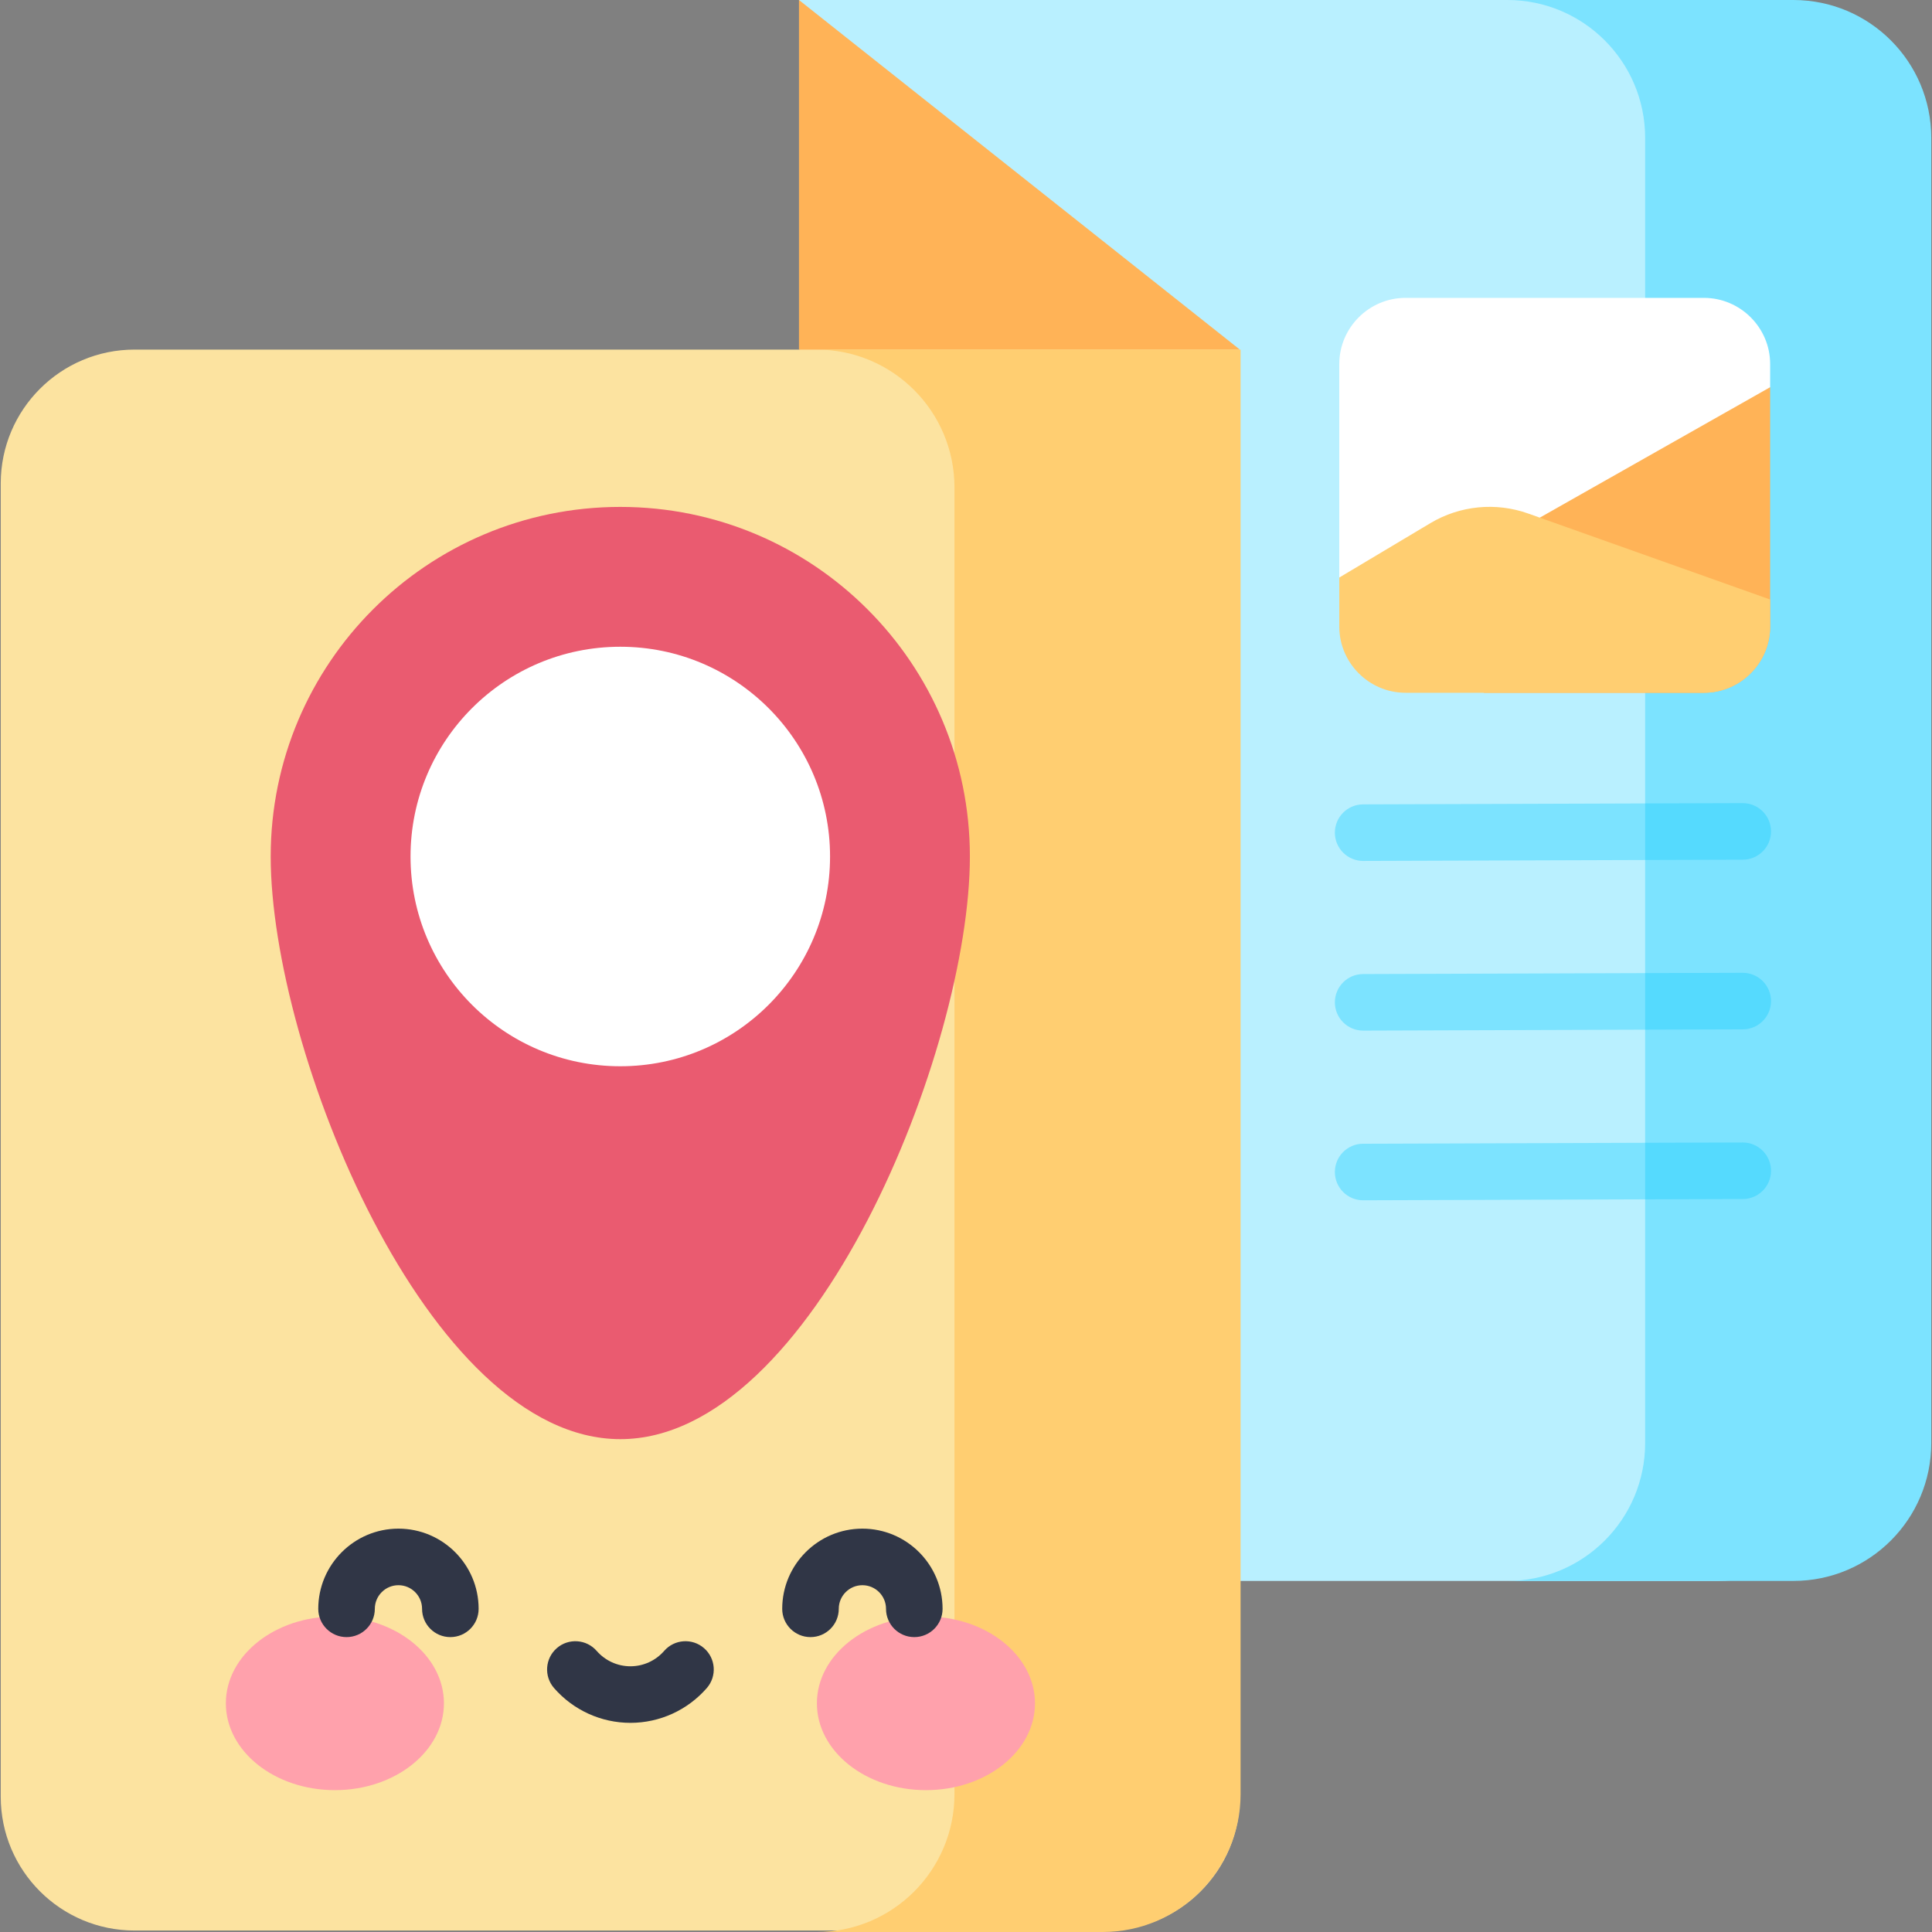 <svg id="Capa_1" enable-background="new 0 0 512.391 512.391" height="512" viewBox="0 0 512.391 512.391" width="512" xmlns="http://www.w3.org/2000/svg"><rect x="0" y="0" width="512.391" height="512.391" fill="#808080" stroke="none"/><g><g><path d="m455.624 0h-243.726l116.926 419.284h126.801c20.198 0 36.571-16.374 36.571-36.571v-346.142c0-20.197-16.374-36.571-36.572-36.571z" fill="#b9f0ff"/><path d="m211.898 92.716v-92.716l116.925 92.716-58.462 20z" fill="#ffb357"/><path d="m475.624 0h-75.881c20.198 0 36.571 16.374 36.571 36.571v346.141c0 20.198-16.374 36.571-36.571 36.571h75.881c20.198 0 36.571-16.374 36.571-36.571v-346.141c.001-20.197-16.373-36.571-36.571-36.571z" fill="#7ce3ff"/><path d="m293.323 512h-257.627c-19.606 0-35.5-15.894-35.5-35.5v-348.284c0-19.606 15.894-35.5 35.5-35.5h293.128v383.784c-.001 19.606-15.894 35.5-35.501 35.5z" fill="#fce3a0"/><g><path d="m469.466 96.55v6.14l-33.15 55.54-10.33 17.31-70.79-22.37v-56.62c0-9.65 7.9-17.55 17.55-17.55h79.15c9.67 0 17.57 7.9 17.57 17.55z" fill="#fff"/><path d="m469.466 102.69v63.48c0 9.66-7.9 17.56-17.57 17.56h-58.36l14.83-46.44 27.95-15.83z" fill="#ffb357"/><path d="m469.466 159v7.17c0 9.66-7.9 17.56-17.57 17.56h-79.15c-9.65 0-17.55-7.9-17.55-17.56v-13l24.17-14.43c7.83-4.67 17.34-5.6 25.92-2.55l31.03 11.03z" fill="#ffce71"/></g><g fill="#7ce3ff"><path d="m454.196 265.5-17.88 7.58-74.79.25c-4.14 0-7.5-3.35-7.5-7.5 0-4.14 3.36-7.5 7.5-7.5l74.79-.25z"/><path d="m455.969 220.5-19.654 7.58-74.79.25c-4.14 0-7.5-3.35-7.5-7.5 0-4.14 3.36-7.5 7.5-7.5l74.79-.25z"/><path d="m453.006 310.705-16.69 7.375-74.79.25c-4.14 0-7.5-3.35-7.5-7.5 0-4.14 3.36-7.5 7.5-7.5l74.79-.25z"/></g><g><g><ellipse cx="88.819" cy="451.741" fill="#ffa1ac" rx="28.919" ry="23.03"/></g><g fill="#303646"><path d="m105.673 405.416c-11.726 0-21.265 9.54-21.265 21.265 0 4.142 3.357 7.5 7.5 7.5s7.5-3.358 7.5-7.5c0-3.455 2.811-6.265 6.265-6.265s6.265 2.811 6.265 6.265c0 4.142 3.357 7.5 7.5 7.5s7.5-3.358 7.5-7.5c0-11.726-9.539-21.265-21.265-21.265z"/><path d="m176.144 437.841c-2.261 2.593-5.521 4.08-8.948 4.08s-6.688-1.487-8.948-4.08c-2.721-3.122-7.459-3.446-10.581-.726-3.123 2.722-3.447 7.459-.726 10.582 5.109 5.862 12.492 9.224 20.255 9.224s15.146-3.362 20.255-9.224c2.722-3.123 2.397-7.86-.726-10.582s-7.861-2.396-10.581.726z"/></g></g></g><g fill="#55dafe"><path d="m469.696 310.5c0 4.14-3.36 7.5-7.5 7.5l-25.88.08v-15l25.88-.08c4.14 0 7.5 3.36 7.5 7.5z"/><path d="m469.696 265.5c0 4.14-3.36 7.5-7.5 7.5l-25.88.08v-15l25.88-.08c4.14 0 7.5 3.36 7.5 7.5z"/><path d="m462.196 228-25.88.08v-15l25.88-.08c4.14 0 7.5 3.36 7.5 7.5s-3.36 7.5-7.5 7.5z"/></g><path d="m216.566 92.716c20.198 0 36.571 16.374 36.571 36.571v346.533c0 20.198-16.374 36.571-36.571 36.571h75.881c20.198 0 36.571-16.374 36.571-36.571v-383.104z" fill="#ffce71"/><ellipse cx="245.572" cy="451.741" fill="#ffa1ac" rx="28.92" ry="23.03"/><path d="m228.718 405.416c-11.726 0-21.265 9.54-21.265 21.265 0 4.142 3.357 7.5 7.5 7.5s7.5-3.358 7.5-7.5c0-3.455 2.811-6.265 6.265-6.265s6.265 2.811 6.265 6.265c0 4.142 3.357 7.5 7.5 7.5s7.5-3.358 7.5-7.5c0-11.726-9.539-21.265-21.265-21.265z" fill="#303646"/><path d="m257.226 227.155c0 51.206-41.51 154.527-92.716 154.527s-92.717-103.321-92.717-154.527 41.511-92.716 92.716-92.716 92.717 41.51 92.717 92.716z" fill="#ea5b70"/><circle cx="164.51" cy="227.155" fill="#fff" r="55.63"/></g></svg>